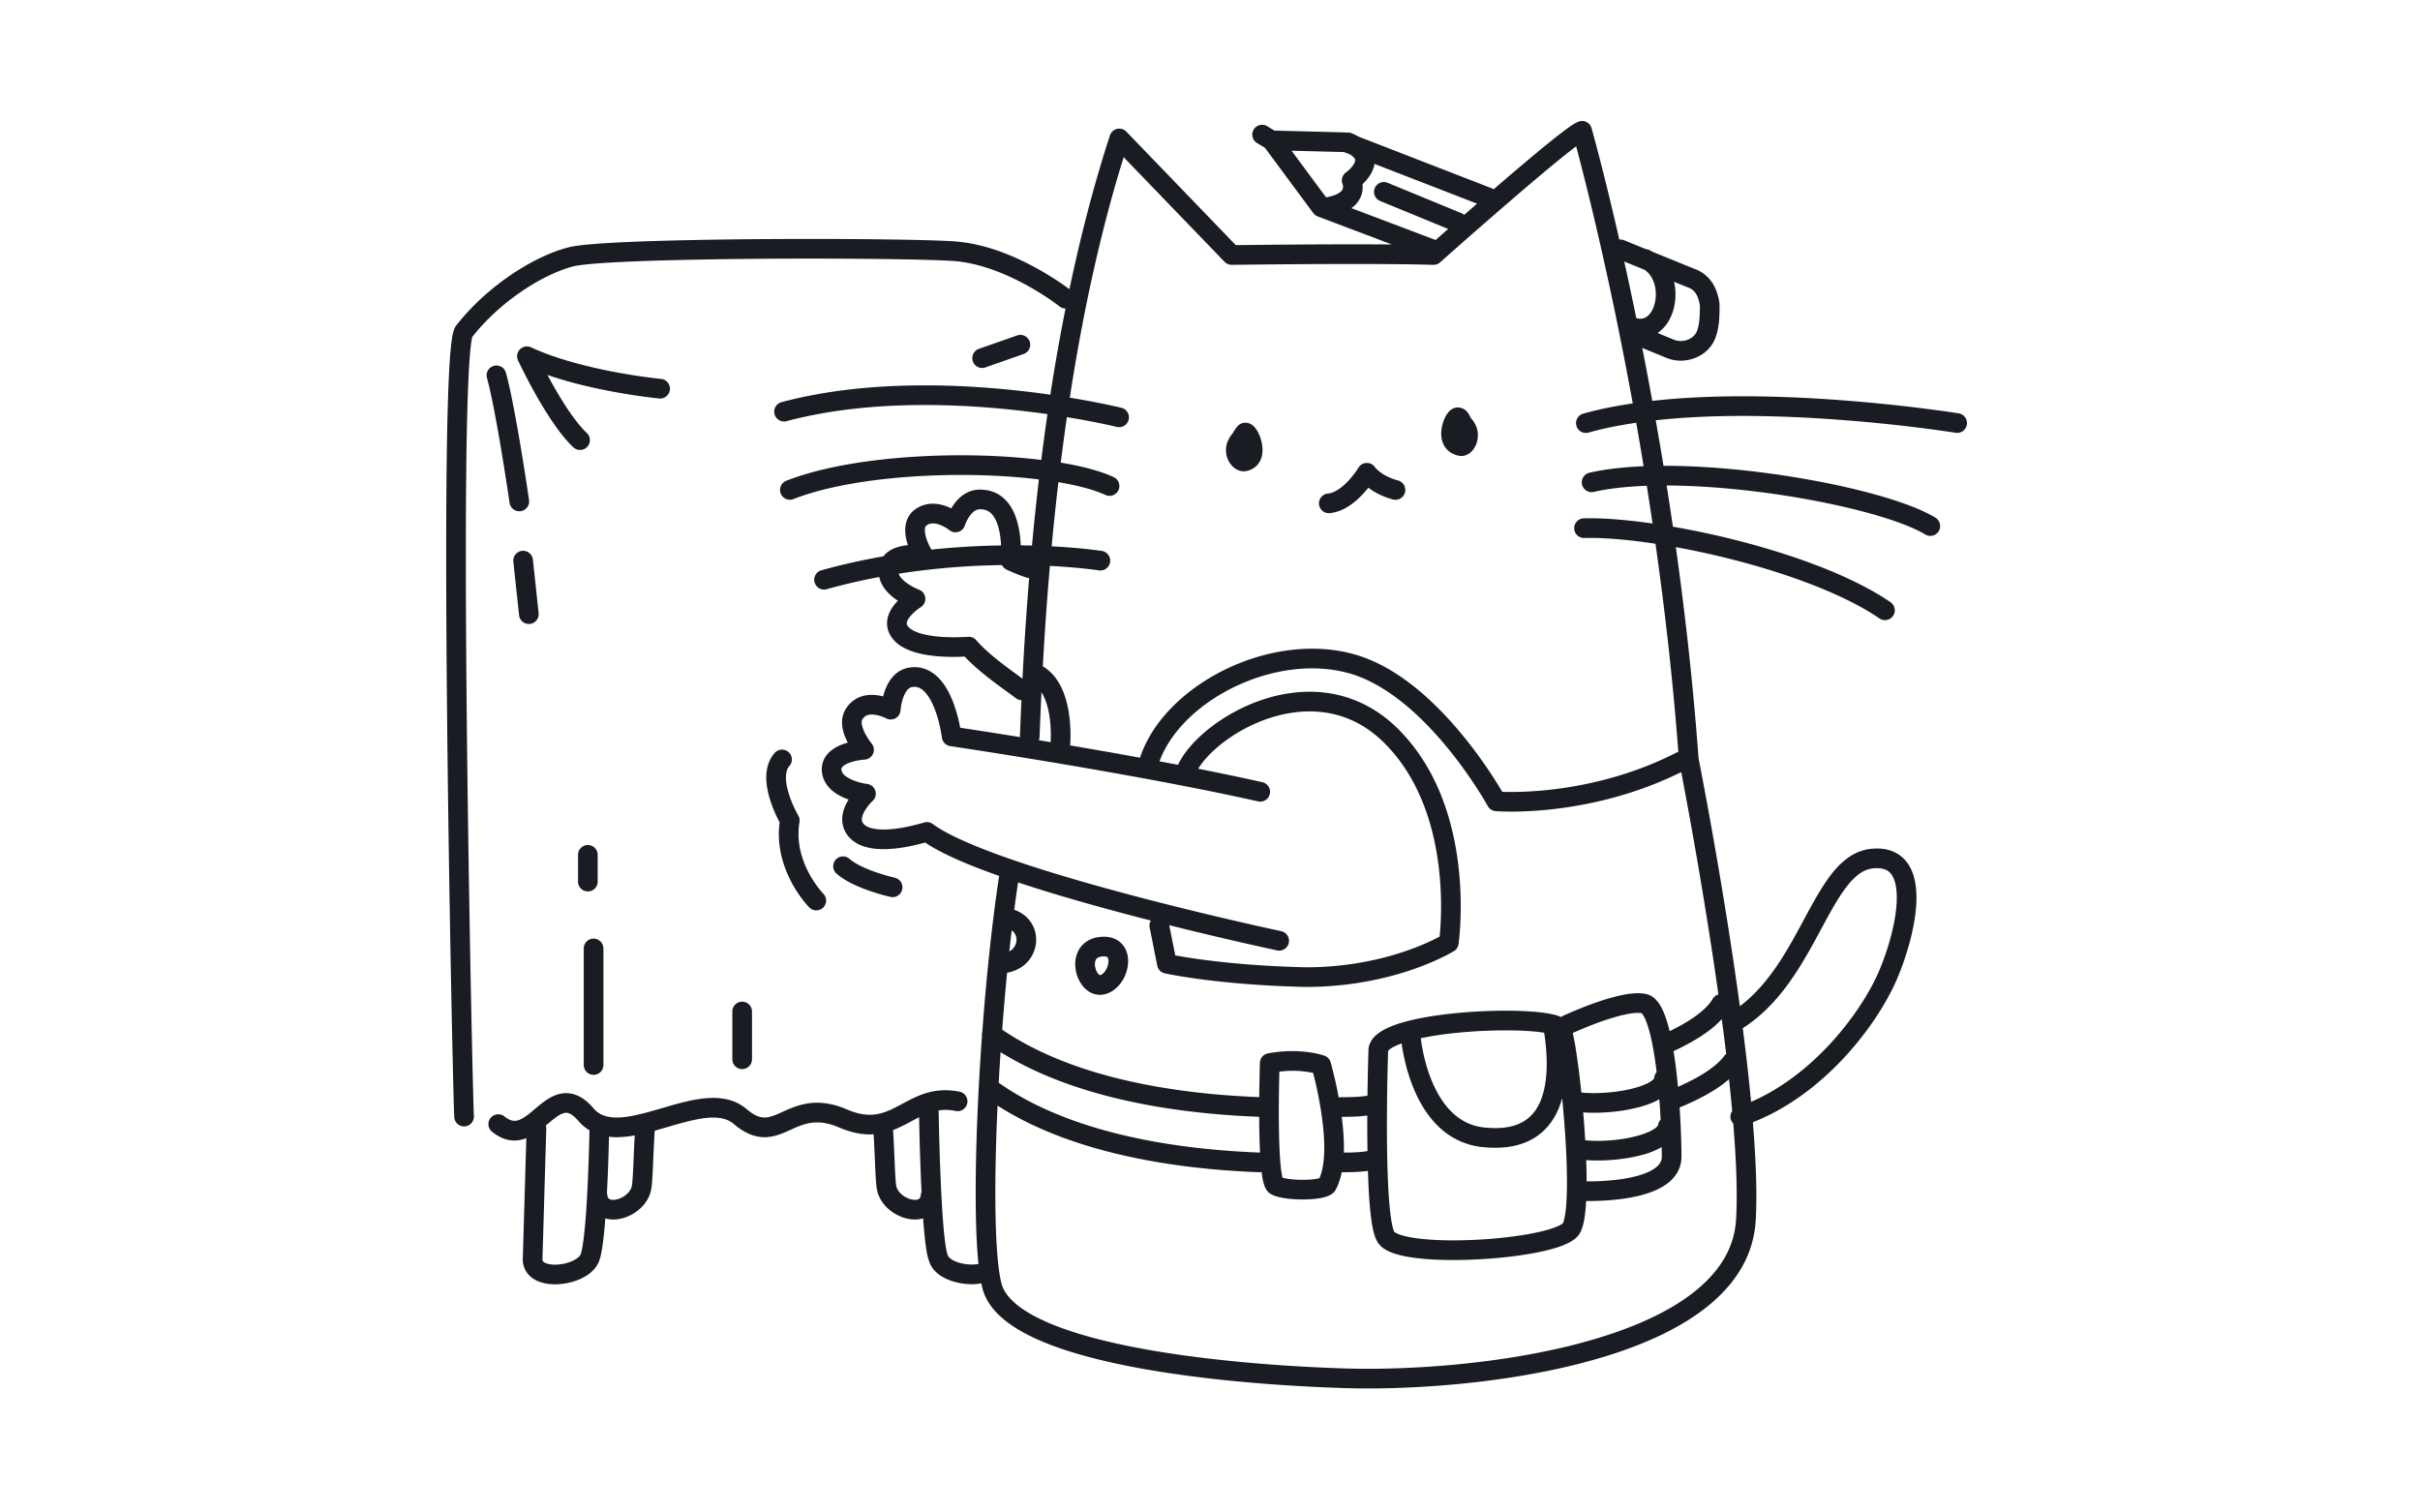 <svg xmlns="http://www.w3.org/2000/svg" width="320" height="200" fill="none"><g fill="#191C22"><path d="M66.76 62.432a385.533 385.533 0 0 1 .622 4.06 1.3 1.3 0 0 0 2.573-.374c0-.006-.442-3.044-1.043-6.657a224.9 224.9 0 0 0-.986-5.551c-.346-1.795-.695-3.423-1.027-4.624a1.3 1.3 0 1 0-2.506.694c.298 1.072.642 2.664.98 4.422a261.04 261.04 0 0 1 1.387 8.03ZM87.32 50.096a77.877 77.877 0 0 1-6.604-1.015c-3.343-.656-7.35-1.687-10.49-3.152a1.301 1.301 0 0 0-1.727 1.729c.009.019.964 2.063 2.344 4.509a50.849 50.849 0 0 0 2.331 3.776c.849 1.23 1.736 2.364 2.671 3.232a1.3 1.3 0 0 0 1.766-1.907c-.702-.648-1.514-1.66-2.295-2.798-1.089-1.582-2.123-3.393-2.924-4.888 2.883.993 5.924 1.694 8.504 2.181 3.582.674 6.26.93 6.287.932a1.3 1.3 0 0 0 .247-2.588l-.11-.011ZM130.301 48.584l5.037-1.768a1.3 1.3 0 1 0-.861-2.453l-5.037 1.767a1.3 1.3 0 0 0 .861 2.454ZM69.035 72.843a1.3 1.3 0 0 0-1.154 1.43l.755 7.074a1.3 1.3 0 0 0 2.586-.276l-.756-7.073a1.3 1.3 0 0 0-1.43-1.155ZM78.491 142.128a1.3 1.3 0 0 0 1.3-1.3v-15.409a1.3 1.3 0 1 0-2.6 0v15.409a1.3 1.3 0 0 0 1.3 1.3ZM79.035 116.577v-3.536a1.3 1.3 0 1 0-2.6 0v3.536a1.3 1.3 0 0 0 2.6 0ZM99.438 140.069v-6.315a1.3 1.3 0 0 0-2.6 0v6.315a1.3 1.3 0 1 0 2.6 0ZM104.393 101.277a1.3 1.3 0 0 0-1.935-1.736 4.256 4.256 0 0 0-.892 1.587 5.664 5.664 0 0 0-.24 1.685c.008 1.602.52 3.134 1.002 4.316.29.702.575 1.269.764 1.624a12.264 12.264 0 0 0-.105 1.51c.002 2.892 1.021 5.315 2.014 7.011.998 1.699 1.984 2.692 2.037 2.746a1.3 1.3 0 0 0 1.841-1.835v-.001c-.055-.055-.902-.939-1.713-2.361-.815-1.424-1.581-3.367-1.579-5.56 0-.505.04-1.024.128-1.557a1.3 1.3 0 0 0-.162-.873l-.001-.002a15.3 15.3 0 0 1-.86-1.79c-.407-.99-.773-2.249-.766-3.228 0-.349.043-.658.122-.91.08-.254.19-.452.345-.626ZM112.791 116.904c2.315 1.116 4.91 1.683 4.96 1.698a1.3 1.3 0 1 0 .565-2.538l-.039-.009a25.785 25.785 0 0 1-2.59-.765c-1.25-.435-2.652-1.09-3.344-1.713a1.3 1.3 0 1 0-1.715 1.954v-.001c.64.559 1.389.996 2.163 1.374ZM165.988 56.595a2.11 2.11 0 0 0-.404-.392 1.522 1.522 0 0 0-.902-.304c-.202-.002-.46.05-.683.175a1.294 1.294 0 0 0-.293.221c-.269.276-.415.52-.541.724-.058.096-.104.18-.139.244-.602.685-.92 1.502-.913 2.259.003.724.242 1.36.616 1.854.189.248.414.466.696.64.28.172.628.307 1.049.31.149 0 .309-.032.466-.074l.003.01c.019-.004.037-.014.057-.019.009-.003.017-.001.026-.004l-.001-.005c.638-.172 1.208-.603 1.51-1.125.322-.544.408-1.104.41-1.607a5.258 5.258 0 0 0-.471-2.087 3.856 3.856 0 0 0-.486-.82ZM184.866 63.536c-1.21-.332-1.99-.812-2.464-1.186a3.919 3.919 0 0 1-.487-.452l-.09-.107-.009-.013-.002.002a1.297 1.297 0 0 0-2.183.067c-.004.01-.545.894-1.354 1.75-.402.427-.871.845-1.343 1.147-.474.305-.938.484-1.344.52a1.3 1.3 0 1 0 .237 2.59v-.001c.973-.09 1.822-.474 2.545-.942 1.085-.709 1.925-1.625 2.525-2.37l.038-.049c.723.547 1.772 1.15 3.245 1.552a1.3 1.3 0 1 0 .686-2.508ZM194.345 54.988a2.614 2.614 0 0 0-.324-.511 1.732 1.732 0 0 0-.369-.336 1.577 1.577 0 0 0-.433-.186 1.403 1.403 0 0 0-.439-.08c-.431.007-.7.165-.88.288-.311.228-.456.439-.606.663a4.638 4.638 0 0 0-.504 1.127c-.127.42-.215.884-.216 1.385.002.54.104 1.153.473 1.728.344.55.959.973 1.646 1.146l-.002.005c.011.003.022.002.032.005.027.006.053.02.081.025l.003-.012c.136.033.274.064.413.064a1.858 1.858 0 0 0 1.078-.357c.404-.293.654-.655.839-1.056.181-.402.285-.853.286-1.342.01-.758-.31-1.612-.959-2.293a4.259 4.259 0 0 0-.119-.263Z"/><path d="M259.028 54.664c-.039-.005-13.96-2.261-28.64-2.263-4 .002-8.047.177-11.905.608-.442-2.43-.884-4.766-1.324-7.004l3.135 1.295v-.002a4.982 4.982 0 0 0 1.946.393 5.19 5.19 0 0 0 2.648-.724 4.578 4.578 0 0 0 1.883-2.127l.012-.029c.625-1.597.587-3.255.596-4.523l-.013-.183c-.146-1.018-.443-1.972-1-2.791a4.604 4.604 0 0 0-2.317-1.763l.001-.004-5.53-2.248c-.157-.09-.305-.188-.475-.263a1.27 1.27 0 0 0-.382-.086l-2.932-1.192a1.266 1.266 0 0 0-.607-.075c-2.109-9.238-3.664-14.718-3.669-14.738a1.294 1.294 0 0 0-.618-.78 1.294 1.294 0 0 0-.99-.114c-.199.059-.325.122-.458.19-.25.132-.497.292-.791.495-1.084.752-2.761 2.098-4.726 3.733a415.096 415.096 0 0 0-5.37 4.566c-.059-.034-.104-.082-.169-.107l-17.712-6.87a8.623 8.623 0 0 0-.888-.442 1.269 1.269 0 0 0-.619-.081c-.036-.004-.071-.02-.106-.021l-9.478-.244-.967-.582a1.3 1.3 0 0 0-1.341 2.228l1.038.624 6.396 8.636c.147.198.353.355.584.442l9.807 3.709c-1.631-.013-3.357-.02-5.102-.02-6.712 0-13.585.082-15.536.106l-14.47-15.005a1.3 1.3 0 0 0-2.171.5c-2.15 6.594-3.908 13.447-5.354 20.338-.669-.5-2.267-1.64-4.435-2.827-2.868-1.564-6.719-3.224-10.8-3.503-1.514-.101-4.133-.18-7.447-.234a718.854 718.854 0 0 0-11.52-.085c-6.664 0-13.875.075-19.8.247-2.963.086-5.604.196-7.703.335-1.05.07-1.965.146-2.725.231-.765.088-1.36.177-1.847.304-2.595.687-5.347 2.08-7.936 3.885-2.577 1.801-4.984 4.015-6.842 6.403-.003.002-.004.005-.006.008l-.015.017h.002c-.226.303-.285.51-.36.733-.127.419-.206.89-.284 1.502-.265 2.111-.433 5.816-.543 10.69C59.045 60.817 59 66.823 59 73.42c0 14.78.226 32.523.472 46.983.123 7.23.251 13.639.359 18.447.108 4.814.194 7.998.236 8.861a1.3 1.3 0 0 0 2.597-.129c-.039-.774-.127-3.995-.234-8.79-.322-14.406-.83-43.24-.83-65.372 0-8.027.067-15.173.233-20.416.083-2.62.19-4.768.324-6.29.067-.76.14-1.365.213-1.77.034-.188.067-.327.09-.404 1.659-2.122 3.872-4.165 6.23-5.81 2.385-1.669 4.921-2.929 7.11-3.504.247-.066.778-.156 1.475-.233 2.463-.279 7.072-.483 12.477-.611a762.884 762.884 0 0 1 17.46-.186c4.202 0 8.184.03 11.477.084 3.29.054 5.903.134 7.317.229 3.475.226 7.053 1.723 9.725 3.19a37.366 37.366 0 0 1 3.224 1.983 28.6 28.6 0 0 1 1.119.81l.055.042.013.01c.223.177.486.246.75.258a266.683 266.683 0 0 0-2.002 11.388c-4.544-.65-10.357-1.232-16.602-1.233-6.159 0-12.739.566-18.945 2.22a1.3 1.3 0 1 0 .67 2.513c5.905-1.576 12.276-2.134 18.275-2.134 6.079 0 11.768.57 16.218 1.207a314.612 314.612 0 0 0-.816 6.053c-3.237-.395-6.851-.613-10.59-.613-4.146 0-8.418.255-12.407.801-3.99.549-7.695 1.382-10.735 2.574a1.3 1.3 0 0 0 .95 2.42c2.753-1.082 6.289-1.891 10.138-2.417 3.85-.528 8.015-.778 12.054-.778 3.644 0 7.163.213 10.276.593a363.857 363.857 0 0 0-.917 8.744c-.48-.012-.976-.02-1.485-.026-.047-1.12-.202-2.512-.699-3.85-.315-.834-.772-1.66-1.49-2.326a4.47 4.47 0 0 0-2.783-1.174v-.004c-.013-.001-.028 0-.041-.002l-.018-.002v.001a3.988 3.988 0 0 0-.346-.018 3.882 3.882 0 0 0-2.225.706c-.757.53-1.243 1.194-1.588 1.778-.638-.31-1.454-.611-2.431-.617a3.953 3.953 0 0 0-2.652.997l-.062.059a3.126 3.126 0 0 0-.745 1.202 3.873 3.873 0 0 0-.197 1.248c.006.73.166 1.393.361 1.973a6.71 6.71 0 0 0-1.606.342c-.477.174-.969.43-1.395.857a2.766 2.766 0 0 0-.241.282 83.967 83.967 0 0 0-8.2 1.842 1.3 1.3 0 1 0 .703 2.504 80.751 80.751 0 0 1 6.947-1.614c.13.613.411 1.151.74 1.585.515.676 1.141 1.174 1.723 1.553a6.036 6.036 0 0 0-.863 1.09c-.31.519-.567 1.156-.569 1.901-.002.456.106.94.328 1.383l.001.001c.337.677.868 1.201 1.469 1.593.907.589 1.985.928 3.177 1.151 1.193.22 2.506.309 3.876.31.464 0 .938-.024 1.411-.044 1.872 1.988 4.275 3.672 6.834 5.544.204.15.437.207.671.224-.074 1.635-.14 3.222-.197 4.74-.001.051.02.094.024.143a812.648 812.648 0 0 0-7.921-1.242 20.077 20.077 0 0 0-.883-3.237c-.403-1.07-.939-2.179-1.746-3.103a5.197 5.197 0 0 0-1.461-1.18 4.157 4.157 0 0 0-2.458-.458v-.002l-.011.002-.017.001v.003c-.967.099-1.772.6-2.298 1.19-.761.85-1.106 1.83-1.322 2.64a6.056 6.056 0 0 0-1.496-.203c-.554 0-1.166.09-1.769.363a3.79 3.79 0 0 0-1.57 1.344h-.002l-.009.015-.015.02.003.001a3.287 3.287 0 0 0-.572 1.896c.013 1.053.378 1.945.762 2.68a9.095 9.095 0 0 0-.402.118c-.636.213-1.318.509-1.925 1.033a3.363 3.363 0 0 0-.79.997 3.005 3.005 0 0 0-.325 1.373c0 .108.005.218.016.327.095 1.003.623 1.82 1.227 2.368.729.661 1.562 1.045 2.31 1.307a6.547 6.547 0 0 0-.455.851c-.221.514-.393 1.106-.394 1.769a3.468 3.468 0 0 0 .524 1.843c.509.819 1.303 1.362 2.155 1.67.858.312 1.798.427 2.801.428 1.678-.002 3.556-.343 5.484-.873 1.127.752 2.522 1.48 4.168 2.213 1.665.739 3.568 1.477 5.627 2.205-.003.016-.014.029-.016.045-.93 6.107-1.687 13.347-2.22 20.558a1.28 1.28 0 0 0-.043.562c-.535 7.381-.832 14.7-.832 20.709 0 2.789.064 5.296.2 7.407.047.728.106 1.388.17 2.018a4.56 4.56 0 0 1-.874.085c-.763.003-1.625-.168-2.242-.447a2.589 2.589 0 0 1-.706-.443c-.155-.146-.212-.258-.236-.34l-.043-.126a3.129 3.129 0 0 1-.117-.43c-.187-.845-.367-2.502-.504-4.42-.21-2.889-.347-6.432-.431-9.244a386.472 386.472 0 0 1-.115-4.895c0-.014-.008-.025-.008-.039.288-.044.585-.068.896-.069.411.001.85.042 1.333.139a1.3 1.3 0 1 0 .514-2.548 9.175 9.175 0 0 0-1.847-.19 8.962 8.962 0 0 0-3.156.587c-1.393.521-2.528 1.238-3.602 1.766-1.081.534-2.058.89-3.232.892-.835-.002-1.802-.181-3.018-.702h.001c-1.457-.629-2.773-.889-3.952-.887-1.791-.002-3.202.592-4.313 1.09-.559.251-1.05.48-1.484.632-.436.154-.803.231-1.152.231a2.47 2.47 0 0 1-.991-.213c-.38-.161-.837-.438-1.38-.901h.001a5.917 5.917 0 0 0-2.116-1.156 7.807 7.807 0 0 0-2.309-.322c-2.233.009-4.529.706-6.754 1.349-2.214.654-4.357 1.254-6.007 1.246-.679 0-1.264-.095-1.759-.287a3.212 3.212 0 0 1-1.31-.937c-.553-.647-1.115-1.14-1.722-1.483a3.817 3.817 0 0 0-1.892-.519c-.938.002-1.733.357-2.394.769-.993.628-1.803 1.426-2.562 2.007-.376.292-.73.527-1.043.675-.315.149-.575.212-.821.212-.334-.006-.722-.098-1.333-.573a1.3 1.3 0 1 0-1.614 2.038c.933.748 1.958 1.141 2.947 1.135a4.32 4.32 0 0 0 1.558-.311l-.463 15.8a3.033 3.033 0 0 0 .42 1.796c.424.698 1.08 1.131 1.742 1.381.67.252 1.38.348 2.098.349a8.362 8.362 0 0 0 3.333-.703 5.787 5.787 0 0 0 1.434-.894c.427-.371.804-.833 1.035-1.409.193-.496.305-1.042.42-1.725.173-1.075.312-2.471.428-3.982.343.096.693.146 1.032.145 1.062-.006 2.093-.37 2.987-.984.886-.616 1.656-1.516 1.98-2.689l.007-.027c.098-.404.14-.828.184-1.37.119-1.549.166-3.973.339-6.675.571-.159 1.14-.325 1.706-.489 2.214-.653 4.361-1.253 6.024-1.245.58 0 1.094.068 1.543.207.45.139.835.344 1.194.649v.001c.698.594 1.374 1.029 2.054 1.317.678.288 1.361.42 2.004.418.742 0 1.414-.166 2.017-.379.906-.323 1.686-.74 2.47-1.048.784-.311 1.551-.525 2.462-.527.803.002 1.739.168 2.924.676l.001.001c1.478.636 2.82.914 4.044.912.173.001.337-.015.505-.026.094 1.592.151 3.083.206 4.322.032.716.064 1.349.105 1.886.044.542.087.966.184 1.371l.007.026c.324 1.173 1.094 2.073 1.98 2.689.894.614 1.926.978 2.987.984a3.79 3.79 0 0 0 1.076-.155c.03.424.061.846.095 1.242.084.988.178 1.877.287 2.622.055.373.113.711.179 1.014.057.258.121.488.201.714l-.001.001.008.02c.013.035.021.071.035.105l.003-.001c.188.563.522 1.035.913 1.401.636.591 1.408.963 2.218 1.217a8.59 8.59 0 0 0 2.508.376 7.327 7.327 0 0 0 1.253-.118c.032.154.061.32.096.463h-.001l.003.008.005.025.002-.001c.327 1.436 1.153 2.688 2.273 3.751 1.986 1.875 4.901 3.288 8.401 4.471 5.248 1.762 11.837 2.952 18.504 3.759 6.666.804 13.4 1.216 18.887 1.383h.001c.933.028 1.923.043 2.961.043 8.856-.004 21.189-1.078 31.574-4.3 5.193-1.616 9.908-3.764 13.468-6.674 1.779-1.456 3.268-3.11 4.349-4.989a14.048 14.048 0 0 0 1.874-6.273c.057-1.013.084-2.097.084-3.245-.001-2.887-.173-6.192-.46-9.719 4.638-1.83 8.64-4.916 11.829-8.292 3.478-3.688 6.002-7.698 7.339-10.908a37.112 37.112 0 0 0 1.707-5.145c.452-1.813.753-3.655.754-5.363-.006-1.624-.258-3.158-1.088-4.425a4.47 4.47 0 0 0-1.705-1.53c-.711-.361-1.534-.536-2.423-.535-.279 0-.565.017-.857.05-1.086.119-2.076.539-2.93 1.14-1.499 1.058-2.641 2.617-3.735 4.395-1.629 2.672-3.136 5.896-5.033 8.887-1.542 2.436-3.332 4.684-5.579 6.384a515.587 515.587 0 0 0-1.654-11.189 642.325 642.325 0 0 0-3.813-21.636c-.71-9.721-1.772-19.117-2.999-27.882 2.597.47 5.32 1.068 8.028 1.776 7.262 1.889 14.462 4.6 18.887 7.648a1.3 1.3 0 0 0 1.472-2.144c-4.891-3.346-12.258-6.07-19.703-8.02a111.488 111.488 0 0 0-9.073-1.962 494.06 494.06 0 0 0-.826-5.45c6.266.022 13.508.84 19.841 2.064 3.211.62 6.19 1.344 8.682 2.11 2.489.763 4.502 1.586 5.71 2.326a1.301 1.301 0 0 0 1.353-2.22c-1.539-.934-3.688-1.784-6.299-2.59-7.816-2.4-19.733-4.288-29.557-4.294-.05 0-.098.003-.148.003a496.43 496.43 0 0 0-1.025-6.025c3.682-.403 7.582-.573 11.447-.572 7.209 0 14.278.558 19.536 1.116 2.629.279 4.805.558 6.322.767a134.268 134.268 0 0 1 2.366.346 1.3 1.3 0 0 0 .416-2.566ZM77.188 163.683c-.066.547-.138 1.029-.212 1.41a4.797 4.797 0 0 1-.195.766c-.037.096-.133.243-.324.409-.281.248-.762.509-1.319.684a5.853 5.853 0 0 1-1.744.276c-.632.006-1.168-.137-1.41-.291a.572.572 0 0 1-.205-.184c-.027-.049-.05-.096-.053-.237l.003-.076.004-.061.504-17.178c.003-.13-.032-.25-.064-.37.34-.286.664-.564.969-.803.372-.295.716-.533 1.008-.678.295-.147.519-.2.709-.201.173.003.346.036.614.184.265.148.614.428 1.023.908a5.84 5.84 0 0 0 1.451 1.221c-.004.225-.02 1.036-.053 2.206-.06 2.075-.171 5.249-.361 8.122a73.28 73.28 0 0 1-.344 3.893Zm6.553-9.494a58.706 58.706 0 0 1-.1 1.801 7.367 7.367 0 0 1-.11.923c-.117.436-.461.89-.949 1.226-.482.34-1.088.527-1.505.521-.31-.001-.48-.081-.562-.152-.078-.076-.181-.175-.223-.603-.004-.047-.029-.086-.038-.132.04-.755.075-1.508.106-2.235.092-2.203.144-4.153.17-5.226.336.039.674.063 1.012.063a13.73 13.73 0 0 0 2.39-.239c-.087 1.51-.14 2.906-.19 4.053Zm38.034 3.716c-.042.428-.146.527-.224.603-.082.071-.252.151-.561.152-.418.006-1.023-.181-1.506-.521-.487-.336-.831-.789-.948-1.226a7.332 7.332 0 0 1-.112-.924c-.108-1.395-.159-3.834-.332-6.566l.017-.005c1.307-.498 2.387-1.166 3.424-1.684.028 1.449.099 4.626.238 7.989.026.627.056 1.259.087 1.889-.032.097-.075.188-.083.293Zm101.374-119.92c.505.176.802.414 1.069.794.252.367.451.907.56 1.618.006 1.22-.04 2.53-.405 3.432-.162.371-.44.678-.818.905a2.597 2.597 0 0 1-1.315.357c-.328 0-.649-.063-.938-.187l-.016-.007-2.098-.867c.787-.536 1.363-1.29 1.744-2.128.414-.92.62-1.943.621-2.985a7.49 7.49 0 0 0-.185-1.653l1.703.692.078.029Zm-5.69-2.31c.424.286.744.662.993 1.118.33.61.502 1.368.501 2.124.004.922-.263 1.825-.661 2.4a2.06 2.06 0 0 1-.64.628 1.412 1.412 0 0 1-.743.201c-.154 0-.334-.025-.539-.08a477.215 477.215 0 0 0-1.595-7.483l2.684 1.091Zm-23.843-7.262c-.091-.07-.176-.146-.287-.192l-9.822-4.04a1.3 1.3 0 1 0-.989 2.404l8.974 3.692-1.655 1.46-11.138-4.213c.175-.13.348-.26.494-.407.375-.38.637-.811.791-1.233.156-.421.207-.826.207-1.174-.001-.13-.015-.24-.026-.355.13-.123.27-.263.414-.422a5.51 5.51 0 0 0 .792-1.122c.17-.33.315-.71.382-1.138l13.56 5.26c-.585.508-1.157 1.007-1.697 1.48Zm-16.076-4.036-.004.002.004-.002Zm-6.757-4.448 6.933.178.786.305c.253.16.427.306.521.416.168.207.161.265.17.362.001.086-.031.234-.129.421-.142.28-.425.612-.672.843a4.937 4.937 0 0 1-.312.273l-.086.067-.017.013h-.002l.001.002a1.295 1.295 0 0 0-.436 1.567l-.005.002c.009.018.058.175.056.332a.784.784 0 0 1-.046.275c-.055.132-.133.287-.449.507-.302.206-.853.444-1.744.605l-4.569-6.168Zm-45.962 49.715c.221.118.408.238.533.325l.138.1.029.022a1.297 1.297 0 0 0 2.064-.62l.001.001a5.05 5.05 0 0 1 .625-1.227c.196-.277.43-.522.661-.675.235-.153.443-.227.725-.23l.142.008.06.005c.567.039.897.207 1.221.496.48.428.878 1.276 1.094 2.257.155.675.228 1.388.259 2.02-2.789.039-5.892.198-9.216.55-.042-.072-.25-.43-.452-.916-.225-.527-.414-1.196-.408-1.647 0-.175.024-.311.057-.405a.512.512 0 0 1 .102-.178c.305-.247.556-.315.897-.323.447-.007 1.026.197 1.468.437Zm4.266 15.007a1.294 1.294 0 0 0-1.055-.443 32.72 32.72 0 0 1-1.884.058c-1.669.001-3.2-.156-4.315-.477-.557-.158-1.005-.356-1.315-.56-.312-.205-.476-.399-.565-.576a.467.467 0 0 1-.056-.225c-.003-.114.047-.312.199-.563.219-.373.643-.803 1.01-1.102.183-.151.35-.274.467-.355l.133-.09.03-.02.002-.001.003-.002a1.299 1.299 0 0 0-.227-2.321 7.997 7.997 0 0 1-1.571-.855c-.357-.253-.681-.55-.88-.826a1.474 1.474 0 0 1-.224-.434 96.596 96.596 0 0 1 13.656-1.135c.123.243.316.449.571.577.039.019 1.096.548 2.689 1.08.11.037.22.034.33.041a442.717 442.717 0 0 0-.882 13.318c-2.482-1.805-4.655-3.406-6.116-5.09Zm8.379 12.776c.069-1.875.151-3.845.249-5.894.465.745.793 1.716.979 2.713.204 1.077.259 2.163.259 2.967 0 .383-.012.697-.025.923-.534-.09-1.059-.176-1.57-.26.058-.14.102-.289.108-.449Zm-14.128 11.533a1.294 1.294 0 0 0-1.139-.2c-1.975.584-3.882.93-5.351.927-.794.002-1.453-.101-1.908-.27-.461-.173-.694-.372-.841-.603a.837.837 0 0 1-.131-.468c-.002-.194.057-.454.18-.736.181-.424.5-.876.773-1.198a6.96 6.96 0 0 1 .344-.381l.097-.095.021-.021a1.3 1.3 0 0 0-.724-2.251 8.377 8.377 0 0 1-1.925-.519c-.439-.182-.842-.422-1.089-.661-.252-.249-.348-.435-.378-.689l-.003-.071a.383.383 0 0 1 .043-.193c.044-.095.191-.261.478-.425.423-.249 1.09-.443 1.629-.541.269-.051.508-.083.674-.101l.189-.018.045-.003.008-.001c.488-.028.922-.33 1.117-.778a1.304 1.304 0 0 0-.191-1.35 8.389 8.389 0 0 1-.714-1.058c-.343-.583-.613-1.32-.598-1.733.003-.218.041-.322.111-.424l.024-.036c.171-.25.324-.362.507-.45.183-.083.416-.13.692-.13.425-.002.928.12 1.303.255.188.066.344.133.448.18l.114.055.023.012h.002a1.3 1.3 0 0 0 1.911-1.063c0-.048.084-.968.394-1.77.151-.4.357-.76.564-.975.216-.218.374-.305.645-.339l.028-.003.211-.012c.281.001.505.062.743.186.411.212.861.678 1.252 1.331.591.972 1.025 2.3 1.282 3.363a19.286 19.286 0 0 1 .335 1.708l.014.096.003.025c.07.58.522 1.044 1.1 1.13l1.057.158c4.795.727 24.953 3.85 39.649 7.15a1.299 1.299 0 1 0 .57-2.536 342.103 342.103 0 0 0-8.487-1.781c.367-.593.871-1.24 1.514-1.892 1.409-1.436 3.417-2.879 5.719-3.94 2.304-1.065 4.898-1.75 7.5-1.75 3.418.011 6.837 1.136 9.927 4.223 3.157 3.164 5.027 7.102 6.104 10.993 1.077 3.886 1.353 7.707 1.352 10.543 0 1.418-.068 2.59-.135 3.401-.021.244-.04.444-.058.62-1.806.972-8.279 4.056-17.664 4.055-5.734-.126-10.278-.564-13.381-.968a76.993 76.993 0 0 1-3.544-.54l-.367-.067-.795-3.989c8.016 2.004 14.267 3.333 14.278 3.336a1.3 1.3 0 0 0 .541-2.543c-.002-.001-.588-.126-1.641-.358-3.684-.814-13.03-2.939-22.366-5.543-4.666-1.302-9.332-2.724-13.27-4.154-1.968-.715-3.755-1.432-5.261-2.13-1.505-.696-2.732-1.381-3.554-1.99Zm10.737 14.334a1.5 1.5 0 0 1 .338.966c0 .423-.162.863-.489 1.207a2.03 2.03 0 0 1-.464.347c.102-.943.208-1.872.317-2.791.116.085.218.175.298.271Zm32.429 24.385c.007 1.606.039 3.25.114 4.73-6.702-.253-13.265-1.065-19.206-2.578-5.884-1.498-11.147-3.687-15.351-6.659.074-1.338.156-2.687.247-4.045 4.197 2.612 9.118 4.534 14.463 5.896 6.163 1.569 12.891 2.396 19.733 2.656Zm7.135-5.797c.176.683.453 1.814.719 3.185.391 1.996.752 4.484.75 6.695.008 1.619-.212 3.08-.632 4.028a5.105 5.105 0 0 1-.797.145c-.422.048-.923.074-1.434.074a13.383 13.383 0 0 1-1.91-.128 5.768 5.768 0 0 1-.705-.143c-.016-.004-.024-.009-.039-.013a7.654 7.654 0 0 1-.175-.952c-.241-1.803-.317-4.955-.315-7.788 0-1.696.025-3.291.049-4.46l.019-.817a15.009 15.009 0 0 1 1.716-.117c1.076 0 1.944.123 2.531.241.085.018.15.034.223.05Zm55.927 19.334a11.435 11.435 0 0 1-1.532 5.125c-1.557 2.716-4.28 5.044-7.8 6.968-5.272 2.89-12.279 4.837-19.375 6.033-7.097 1.198-14.289 1.658-19.962 1.658-1.012 0-1.977-.015-2.885-.042h.002c-8.26-.25-19.423-1.072-28.683-2.943-4.626-.932-8.779-2.135-11.802-3.605-1.511-.733-2.735-1.531-3.594-2.35-.864-.824-1.354-1.638-1.536-2.461l-.008-.034c-.246-.977-.451-2.592-.581-4.619-.131-2.032-.194-4.492-.194-7.24-.001-3.461.103-7.386.292-11.507 4.283 2.742 9.346 4.745 14.863 6.151 6.19 1.576 12.949 2.405 19.822 2.661.083.003.156-.027.235-.038.037.293.074.588.121.845.065.348.139.659.247.96.055.151.119.301.211.462.095.159.216.336.435.515l.144.1c.313.186.617.293.941.386.961.265 2.141.364 3.318.368.782 0 1.545-.049 2.218-.159.339-.056.654-.126.96-.232.306-.113.612-.231.954-.559.086-.087.157-.182.216-.288.394-.723.652-1.52.823-2.36 1.049-.002 2.273-.016 3.468-.185.035 1.111.078 2.2.142 3.203.088 1.389.206 2.637.37 3.671.083.519.176.984.292 1.401.115.402.241.756.455 1.113l-.003.002.013.018.012.024.005-.002c.203.331.461.584.735.785.504.364 1.071.596 1.713.792.961.289 2.102.477 3.384.602 1.28.124 2.698.181 4.177.181 3.292 0 6.885-.282 9.879-.781 1.499-.251 2.845-.553 3.957-.921a9.681 9.681 0 0 0 1.501-.623c.444-.24.843-.505 1.184-.916l.046-.06c.296-.418.445-.841.576-1.313.187-.706.298-1.533.373-2.491.017-.219.025-.467.037-.7.106.002.22.003.349.003 1.429-.003 4.236-.083 6.83-.743 1.299-.336 2.558-.808 3.596-1.598a4.895 4.895 0 0 0 1.312-1.482c.335-.595.525-1.3.523-2.038 0-1.554-.071-3.921-.244-6.509 1.813-.745 3.414-1.55 4.748-2.409a16.164 16.164 0 0 0 1.785-1.326c.154 1.432.295 2.842.419 4.222a1.28 1.28 0 0 0-.174 1.129c.065.194.179.353.313.49.287 3.5.458 6.759.457 9.569 0 1.107-.026 2.144-.08 3.097Zm-12.496-27.238c.068.065.239.271.407.631.376.763.753 2.082 1.049 3.639a50.41 50.41 0 0 1 .533 3.511 1.28 1.28 0 0 0-.32.816l-.002-.001a.433.433 0 0 1-.104.143c-.15.166-.518.422-1.039.651-.782.35-1.89.657-3.096.86a22.773 22.773 0 0 1-3.736.316 17.71 17.71 0 0 1-1.662-.078l-.071-.697a99.72 99.72 0 0 0-.687-5.227 32.085 32.085 0 0 0-.346-1.825c-.01-.044-.021-.077-.031-.12a50.776 50.776 0 0 1 3.522-1.43 30.038 30.038 0 0 1 2.78-.869c.9-.229 1.742-.364 2.322-.362.208 0 .363.019.481.042Zm10.602.791c.204 1.539.399 3.077.581 4.602-.072.064-.153.115-.211.197-.485.687-1.373 1.491-2.605 2.282-.982.634-2.186 1.263-3.558 1.864a82.365 82.365 0 0 0-.271-2.542 59.14 59.14 0 0 0-.318-2.187c.016-.007.032-.004.047-.011 1.696-.787 3.213-1.643 4.471-2.563a13.09 13.09 0 0 0 1.864-1.642Zm-7.93 18.184a1.515 1.515 0 0 1-.194.771c-.214.394-.694.817-1.435 1.177-1.101.544-2.695.9-4.21 1.086a31.876 31.876 0 0 1-4.103.225 81.076 81.076 0 0 0-.056-2.808c.487.036.988.055 1.5.055 2.203-.003 4.567-.313 6.517-.921a10.26 10.26 0 0 0 1.968-.857c.009.47.013.899.013 1.272Zm-.329-7.599c.072.923.132 1.832.179 2.699-.181.199-.318.44-.347.728l-.052.097c-.091.14-.404.414-.907.664-.75.384-1.882.731-3.133.96-1.252.233-2.63.358-3.909.357-.572 0-1.119-.027-1.629-.076a139.87 139.87 0 0 0-.267-3.691c.461.031.931.052 1.414.052 2.23-.003 4.636-.313 6.601-.921.753-.237 1.442-.514 2.05-.869Zm-15.222-8.794c.197 1.312.334 2.713.333 4.083.007 2.354-.413 4.574-1.415 6.063a5.066 5.066 0 0 1-1.981 1.767c-.852.427-1.949.696-3.398.697-.321 0-.66-.013-1.016-.041l-.029-.002c-1.956-.116-3.392-.854-4.585-1.957-1.781-1.65-2.902-4.218-3.515-6.388a23.64 23.64 0 0 1-.713-3.493 44.092 44.092 0 0 1 4.415-.68 66.228 66.228 0 0 1 6.819-.361c1.863 0 3.542.092 4.749.261.118.016.227.033.336.051Zm-18.851 1.417c.167 1.216.597 3.592 1.637 6.069.742 1.754 1.795 3.569 3.349 5.024a9.696 9.696 0 0 0 6.184 2.65v.001h.017l.013.002v-.001c.409.031.806.048 1.19.048 1.771.001 3.294-.335 4.564-.972 1.913-.954 3.166-2.576 3.874-4.374.157-.394.282-.801.395-1.212l.051.506c.34 3.529.588 7.444.587 10.594.001 1.488-.056 2.808-.176 3.805a9.045 9.045 0 0 1-.215 1.213c-.04.148-.081.267-.114.347l-.035.076-.071.061c-.252.2-.976.531-1.942.801-1.457.419-3.481.778-5.679 1.021a62.925 62.925 0 0 1-6.79.381c-2.149.001-4.143-.131-5.612-.395-.732-.13-1.332-.297-1.721-.463a2.14 2.14 0 0 1-.408-.217l-.064-.054-.013-.022a2.14 2.14 0 0 1-.168-.461c-.138-.492-.273-1.283-.379-2.242-.322-2.89-.42-7.317-.419-11.361a324.676 324.676 0 0 1 .135-9.144l.021-.681a1.25 1.25 0 0 1 .323-.299c.3-.218.816-.466 1.466-.701Zm-4.517 14.232c-.914.165-2.056.198-3.127.201.006-.215.011-.431.012-.648 0-1.357-.118-2.751-.29-4.079 1.023-.002 2.213-.015 3.38-.172-.001.425-.003.855-.003 1.291 0 1.121.011 2.267.028 3.407Zm55.49-21.906c2.597-3.517 4.397-7.43 6.148-10.43.87-1.5 1.728-2.764 2.588-3.623.87-.866 1.673-1.31 2.582-1.414.206-.023.395-.034.568-.034.56.001.951.105 1.246.254.434.226.736.567.989 1.177.246.605.383 1.46.381 2.459.002 1.399-.258 3.066-.676 4.733a34.69 34.69 0 0 1-1.586 4.777c-1.181 2.853-3.569 6.674-6.828 10.122-2.819 2.988-6.289 5.695-10.176 7.376-.298-3.15-.675-6.435-1.099-9.739 2.384-1.526 4.282-3.521 5.863-5.658Zm-9.087 1.196a1.29 1.29 0 0 0-.764.599c-.362.644-1.115 1.434-2.189 2.215-.948.695-2.147 1.388-3.5 2.044a21.736 21.736 0 0 0-.291-1.111c-.25-.835-.53-1.571-.894-2.203a4.376 4.376 0 0 0-.649-.874 2.656 2.656 0 0 0-.977-.647l-.1-.032a4.802 4.802 0 0 0-1.273-.154c-.998.003-2.067.209-3.163.494-3.264.859-6.75 2.501-6.787 2.515-.078.036-.131.098-.198.146a6.028 6.028 0 0 0-1.024-.34c-.769-.179-1.696-.299-2.764-.381a46.975 46.975 0 0 0-3.547-.122c-3.581.001-7.763.312-11.177.971-1.711.333-3.225.744-4.434 1.3-.605.282-1.14.598-1.595 1.019-.448.414-.844.988-.934 1.708l-.009.116c0 .007-.09 2.599-.135 6.121-1.051.187-2.412.203-3.603.201-.073 0-.135.029-.205.041a51.891 51.891 0 0 0-1.064-4.659 1.294 1.294 0 0 0-.803-.861c-.105-.038-1.714-.613-4.262-.614-.955 0-2.041.082-3.225.305a1.3 1.3 0 0 0-1.059 1.234c0 .007-.065 1.974-.09 4.546-6.665-.257-13.19-1.068-19.099-2.573-5.675-1.443-10.765-3.537-14.892-6.35.19-2.525.407-5.049.65-7.521 1.071-.202 1.991-.685 2.64-1.376a4.354 4.354 0 0 0 1.203-2.996 4.115 4.115 0 0 0-.928-2.616c-.485-.594-1.164-1.058-1.969-1.341.162-1.242.33-2.453.505-3.619 1.329.441 2.698.877 4.101 1.306 4.427 1.351 9.124 2.628 13.463 3.739a1.276 1.276 0 0 0-.166.91l1.007 5.053c.1.503.491.902.992 1.014.069.015 6.952 1.544 18.64 1.8h.029c11.932-.005 19.448-4.668 19.575-4.744.324-.202.544-.539.6-.915.006-.048.293-2.015.293-5.017-.001-3.002-.285-7.04-1.446-11.237-1.162-4.193-3.209-8.563-6.769-12.135-3.553-3.579-7.763-4.997-11.768-4.986-4.078.004-7.949 1.405-11.053 3.307-1.552.953-2.915 2.035-4.02 3.16-1.019 1.04-1.811 2.109-2.333 3.194-.814-.156-1.629-.311-2.443-.464 1.136-3.115 3.765-6.102 7.226-8.332 3.763-2.435 8.448-3.961 12.947-3.957 1.67 0 3.314.207 4.884.647 2.477.692 4.889 2.11 7.097 3.883 3.313 2.656 6.152 6.093 8.139 8.858a59.807 59.807 0 0 1 2.311 3.459 42.113 42.113 0 0 1 .758 1.278l.047.084c.209.381.598.634 1.032.67.031.003.777.064 2.071.064 3.958-.003 13.058-.575 22.477-5.224l.048.249a656.343 656.343 0 0 1 4.194 24.527c.229 1.523.453 3.07.672 4.624Zm-9.887-69.848c-2.638.108-5.068.379-7.167.86a1.3 1.3 0 1 0 .583 2.534c1.955-.45 4.354-.712 7.002-.807.26 1.633.514 3.298.763 4.986-3.094-.443-5.939-.692-8.278-.694-.281 0-.554.004-.82.011a1.299 1.299 0 1 0 .07 2.6c.243-.007.493-.01.75-.01 2.356-.003 5.356.268 8.666.772 1.228 8.65 2.294 17.93 3.021 27.537-.073.023-.149.026-.219.062-9.074 4.648-18.087 5.224-21.875 5.221-.489 0-.886-.009-1.189-.02a60.962 60.962 0 0 0-5.28-7.523c-1.757-2.133-3.866-4.374-6.262-6.298-2.397-1.92-5.085-3.534-8.023-4.359-1.819-.51-3.7-.743-5.585-.743-5.081.004-10.191 1.684-14.358 4.373-3.952 2.56-7.07 6.048-8.394 10.04a738.612 738.612 0 0 0-9.238-1.625c.018-.248.046-.718.047-1.355-.003-1.225-.1-3.002-.62-4.767-.262-.882-.633-1.765-1.182-2.568a6.078 6.078 0 0 0-1.858-1.771c.23-4.171.532-8.624.935-13.273a88.17 88.17 0 0 1 3.355.232c1 .09 1.782.178 2.31.245.264.033.465.06.598.08l.148.021.044.007a1.3 1.3 0 1 0 .405-2.568c-.036-.006-2.531-.396-6.627-.609.259-2.773.554-5.606.892-8.484 2.641.446 4.835 1.04 6.241 1.702a1.3 1.3 0 0 0 1.102-2.354c-1.791-.834-4.198-1.46-7.03-1.93.249-1.991.518-3.997.81-6.016 1.894.31 3.474.613 4.599.847a77.675 77.675 0 0 1 1.891.417l.125.03a1.3 1.3 0 0 0 .626-2.523c-.028-.006-2.643-.656-6.856-1.346 1.638-10.642 3.923-21.529 7.122-31.8l13.345 13.838c.247.257.596.402.953.397l1.398-.017c2.666-.032 8.742-.095 14.666-.095 3.948 0 7.831.028 10.575.112.332.01.656-.108.904-.328l.769-.683a819.034 819.034 0 0 1 10.133-8.832c2.041-1.743 4.023-3.404 5.575-4.646a60.9 60.9 0 0 1 1.517-1.179c1.17 4.372 4.378 16.925 7.484 33.991-2.293.34-4.501.776-6.547 1.353a1.3 1.3 0 1 0 .707 2.502c1.937-.549 4.066-.968 6.298-1.295.329 1.869.656 3.786.979 5.748Z"/><path d="M147.347 124.12a3.535 3.535 0 0 0-1.358-.254c-.589 0-1.138.092-1.632.285a3.313 3.313 0 0 0-1.688 1.43 3.801 3.801 0 0 0-.489 1.916 4.71 4.71 0 0 0 .793 2.607c.257.378.579.724.991.993a2.71 2.71 0 0 0 1.483.452c.19 0 .38-.021.564-.061l.01-.002c.532-.118 1-.364 1.388-.671a4.587 4.587 0 0 0 1.303-1.691 4.906 4.906 0 0 0 .463-2.034c-.001-.739-.193-1.541-.759-2.201a2.856 2.856 0 0 0-1.069-.769Zm-1.159 4.214c-.12.186-.258.337-.387.438a.88.88 0 0 1-.343.176l-.011.001-.066-.032c-.091-.054-.269-.242-.395-.516a2.19 2.19 0 0 1-.206-.904c.001-.358.101-.6.227-.733a.77.77 0 0 1 .295-.191 1.9 1.9 0 0 1 .687-.107c.191 0 .301.031.36.055l.139.125c.04.071.087.226.087.444.005.365-.143.874-.387 1.244Z"/></g></svg>